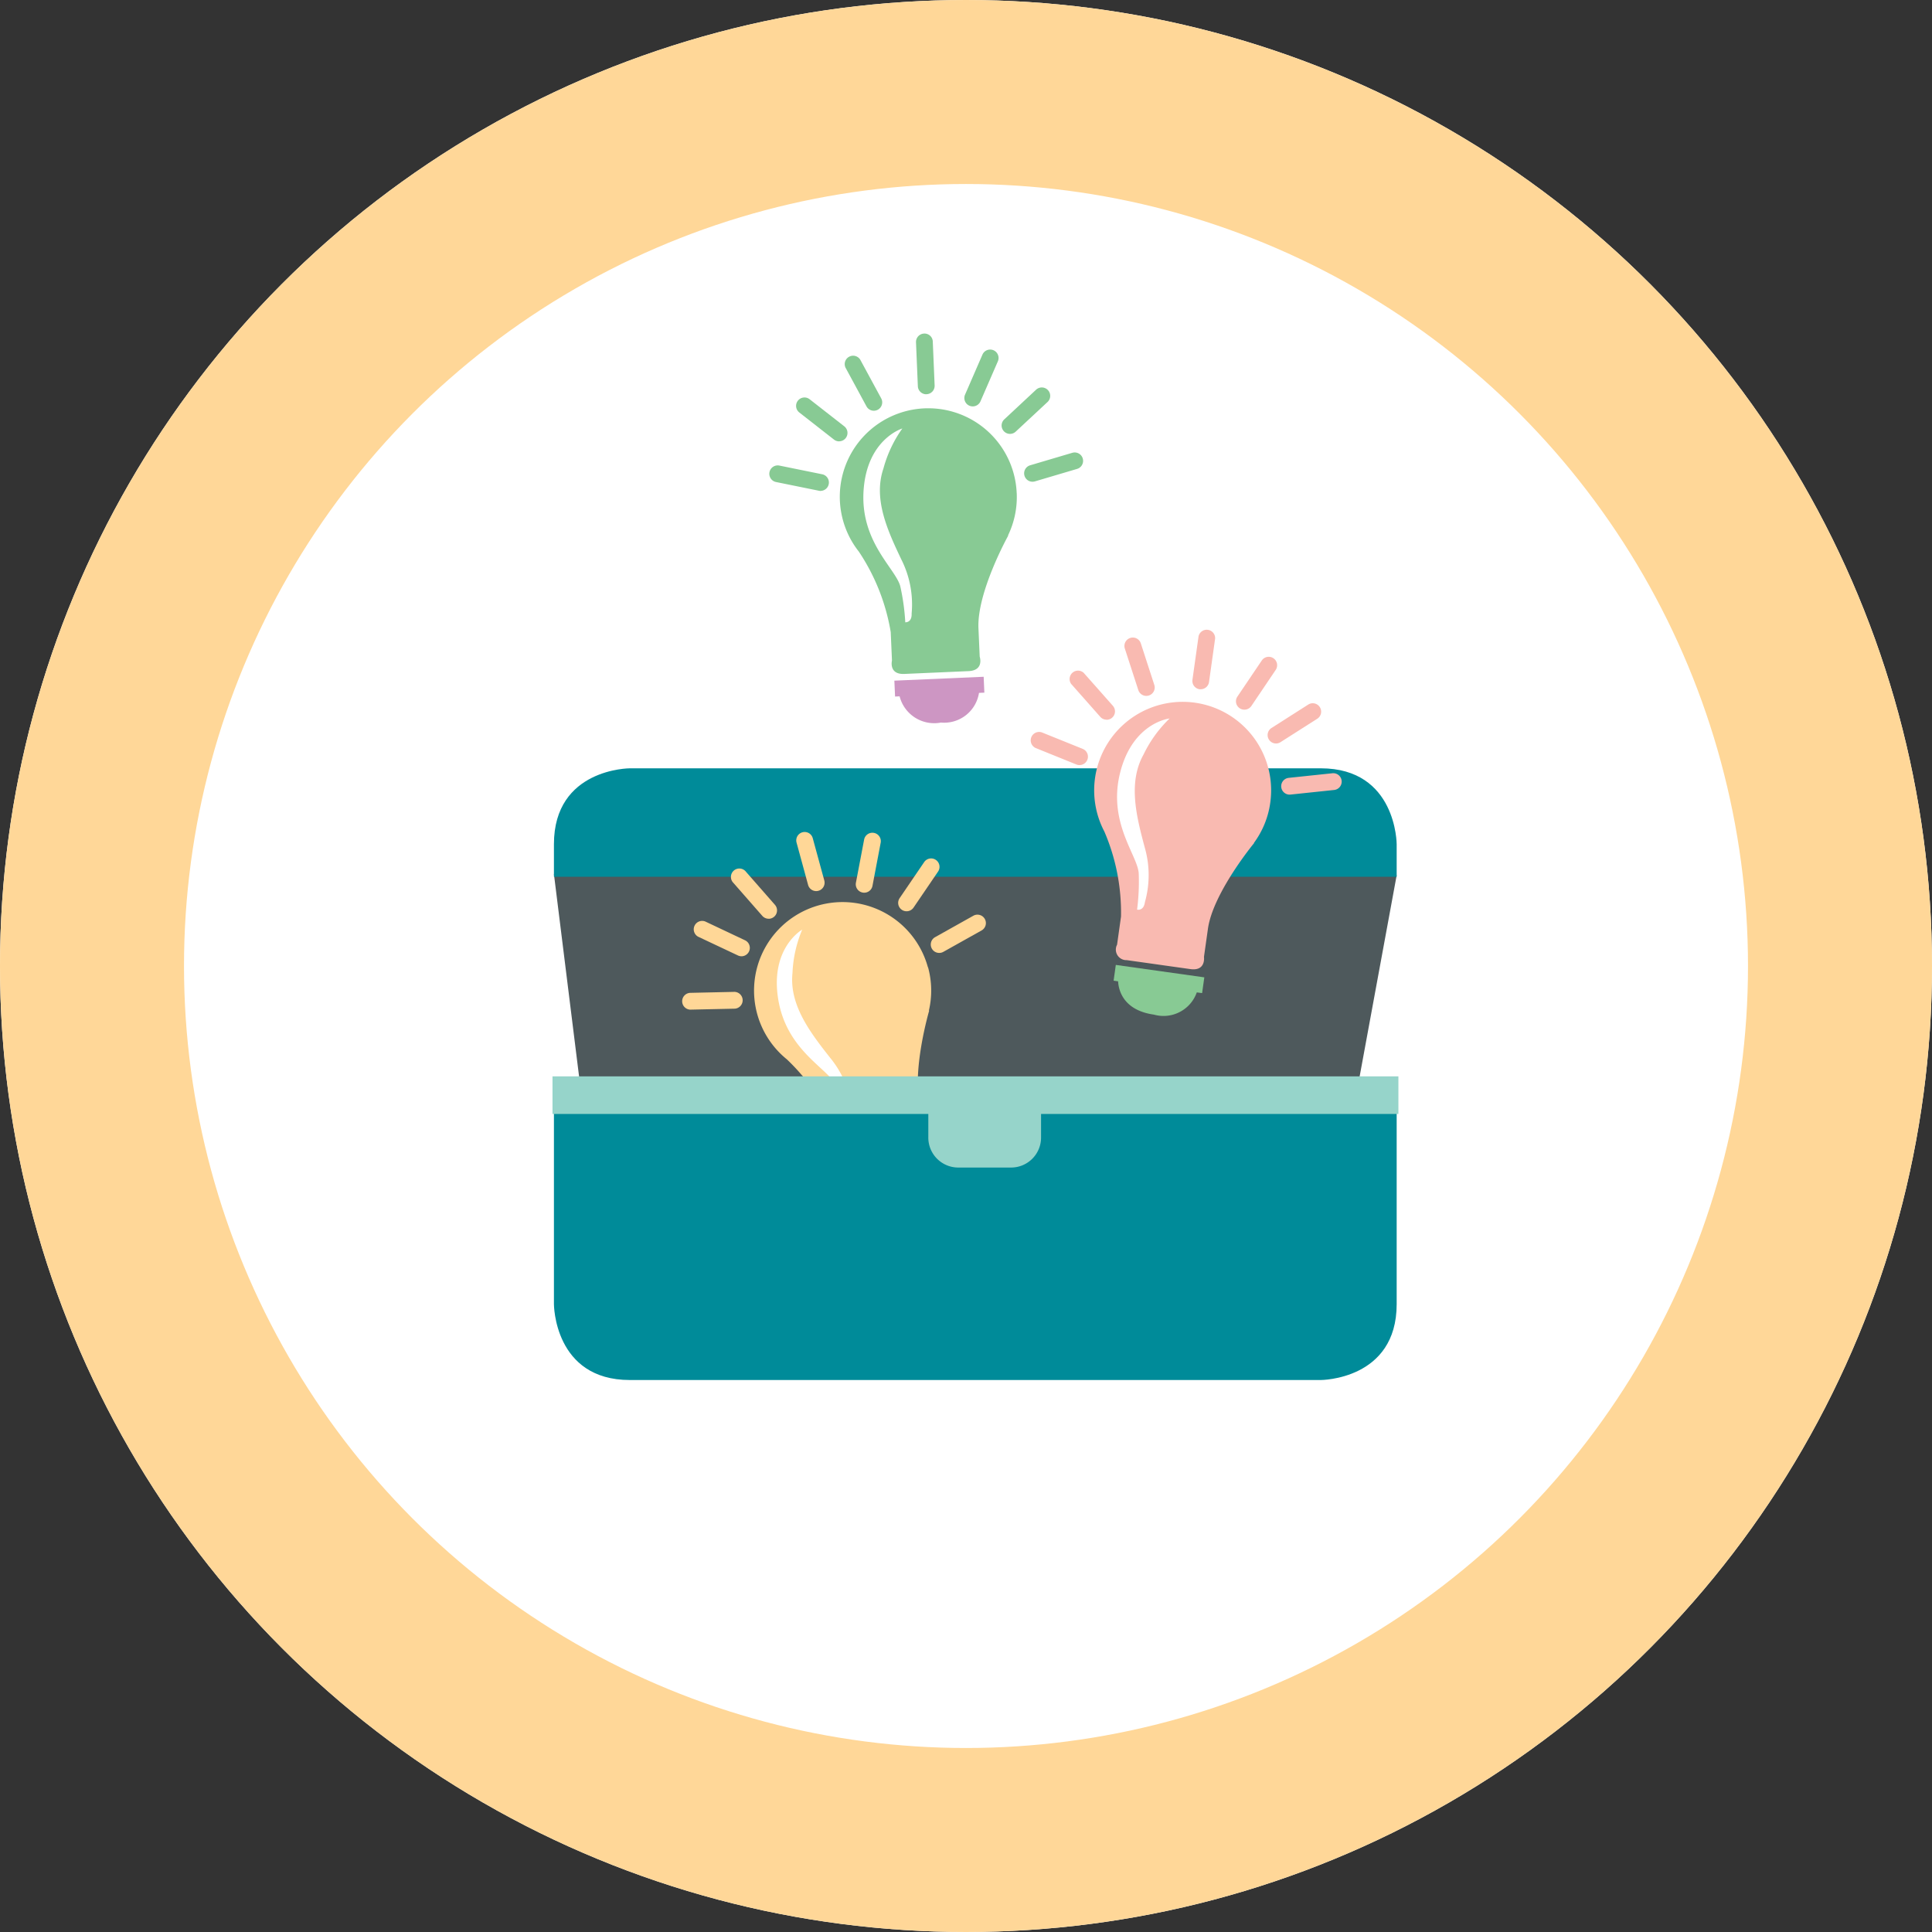 <?xml version="1.0" encoding="UTF-8"?> <svg xmlns="http://www.w3.org/2000/svg" id="Component_14_1" data-name="Component 14 – 1" width="105" height="105" viewBox="0 0 105 105"><rect x="0" y="0" width="105" height="105" fill="#333333" stroke="none"/><g id="Ellipse_40" data-name="Ellipse 40" fill="#fff" stroke="#ffd798" stroke-width="10"><circle cx="52.5" cy="52.5" r="52.5" stroke="none"></circle><circle cx="52.5" cy="52.5" r="47.5" fill="none"></circle></g><g id="training" transform="translate(14.254 13.184)"><path id="Path_133" data-name="Path 133" d="M25.539,61.295l1.493,12.013H69.14l2.2-11.95Z" transform="translate(-9.688 -26.972)" fill="#4e595c"></path><g id="Group_50" data-name="Group 50" transform="translate(15.851 28.572)"><path id="Path_134" data-name="Path 134" d="M71.34,56.978V55.21s0-4.125-4.125-4.125H29.663s-4.124,0-4.124,4.125v1.768h45.8Z" transform="translate(-25.539 -51.085)" fill="#008b99"></path><path id="Path_135" data-name="Path 135" d="M54.3,67.538a4.809,4.809,0,1,0-7.667,5,11.181,11.181,0,0,1,2.657,3.885L49.7,77.91a.572.572,0,0,0,.817.563c.4-.108.893-.243,1.3-.353l.77-.21,1.3-.354a.573.573,0,0,0,.419-.9L53.9,75.164c-.52-1.907.469-5.274.469-5.274l-.016,0a4.781,4.781,0,0,0-.045-2.353" transform="translate(-33.975 -56.722)" fill="#ffd797"></path><path id="Path_136" data-name="Path 136" d="M59.03,89.11l-.228-.834-4.686,1.279.228.833.239-.065a1.942,1.942,0,0,0,2.5.894,1.917,1.917,0,0,0,1.662-2.03Z" transform="translate(-38.019 -67.327)" fill="#cd96c3"></path><path id="Path_137" data-name="Path 137" d="M48.426,66.65s-1.751.982-1.308,3.764,2.664,3.753,3.1,4.645A12.009,12.009,0,0,1,50.9,76.89s.365-.05.231-.542a5.416,5.416,0,0,0-1.186-2.731c-1.062-1.35-2.233-2.86-2.048-4.614a6.8,6.8,0,0,1,.527-2.352" transform="translate(-34.932 -57.883)" fill="#fff"></path></g><path id="Path_138" data-name="Path 138" d="M50,60.44a.456.456,0,0,1-.44-.336l-.627-2.3a.456.456,0,1,1,.88-.24l.628,2.3a.456.456,0,0,1-.321.56A.465.465,0,0,1,50,60.44Z" transform="translate(-19.896 -25.195)" fill="#ffd797"></path><path id="Path_139" data-name="Path 139" d="M55.118,60.561a.4.4,0,0,1-.086-.008.457.457,0,0,1-.363-.533l.446-2.344a.457.457,0,0,1,.9.17l-.446,2.344A.456.456,0,0,1,55.118,60.561Z" transform="translate(-22.406 -25.229)" fill="#ffd797"></path><path id="Path_140" data-name="Path 140" d="M44.681,63.5a.456.456,0,0,1-.344-.155l-1.573-1.795a.457.457,0,1,1,.687-.6l1.573,1.795a.457.457,0,0,1-.342.758Z" transform="translate(-17.161 -26.753)" fill="#ffd797"></path><path id="Path_141" data-name="Path 141" d="M59.21,62.642a.456.456,0,0,1-.377-.713l1.343-1.972a.457.457,0,0,1,.755.514l-1.343,1.973A.457.457,0,0,1,59.21,62.642Z" transform="translate(-24.194 -26.301)" fill="#ffd797"></path><path id="Path_142" data-name="Path 142" d="M41.609,67.723a.444.444,0,0,1-.194-.044l-2.158-1.017a.457.457,0,0,1,.389-.826L41.8,66.854a.457.457,0,0,1-.195.87Z" transform="translate(-15.564 -28.936)" fill="#ffd797"></path><path id="Path_143" data-name="Path 143" d="M62.354,67.285a.457.457,0,0,1-.224-.855l2.082-1.166a.457.457,0,0,1,.446.8l-2.082,1.166A.448.448,0,0,1,62.354,67.285Z" transform="translate(-25.566 -28.68)" fill="#ffd797"></path><path id="Path_144" data-name="Path 144" d="M38.377,73.623a.456.456,0,0,1-.01-.913l2.385-.053h.01a.457.457,0,0,1,.01.913l-2.385.052Z" transform="translate(-15.095 -31.935)" fill="#ffd797"></path><g id="Group_51" data-name="Group 51" transform="translate(45.21 24.965)"><path id="Path_145" data-name="Path 145" d="M87.233,50.16a4.809,4.809,0,1,0-9.017,1.564,11.154,11.154,0,0,1,.906,4.619c-.274,1.957-.215,1.531-.215,1.531a.573.573,0,0,0,.528.84l1.333.187.79.112,1.333.187c.856.121.739-.663.739-.663s-.06.426.216-1.53,2.513-4.661,2.513-4.661l-.016,0a4.772,4.772,0,0,0,.889-2.18" transform="translate(-77.661 -44.681)" fill="#f9bab1"></path><path id="Path_146" data-name="Path 146" d="M84.349,71.587l.12-.856-4.81-.676-.12.857.245.035c.016.367.2,1.565,1.948,1.81a1.917,1.917,0,0,0,2.328-1.209Z" transform="translate(-78.481 -55.763)" fill="#88ca94"></path><path id="Path_147" data-name="Path 147" d="M82.726,46.277s-2,.211-2.687,2.943.966,4.5,1.011,5.489a11.94,11.94,0,0,1-.09,1.955s.355.1.426-.408a5.417,5.417,0,0,0-.012-2.976c-.443-1.661-.923-3.51-.06-5.049a6.807,6.807,0,0,1,1.412-1.953" transform="translate(-78.626 -45.378)" fill="#fff"></path></g><path id="Path_148" data-name="Path 148" d="M87.6,40.916a.4.4,0,0,1-.064,0,.455.455,0,0,1-.389-.515l.332-2.363a.456.456,0,0,1,.9.127l-.332,2.363A.456.456,0,0,1,87.6,40.916Z" transform="translate(-36.594 -16.641)" fill="#f9bab1"></path><path id="Path_149" data-name="Path 149" d="M91.8,43.186a.456.456,0,0,1-.377-.711L92.757,40.5a.457.457,0,0,1,.757.511l-1.334,1.978A.457.457,0,0,1,91.8,43.186Z" transform="translate(-38.427 -17.801)" fill="#f9bab1"></path><path id="Path_150" data-name="Path 150" d="M81.769,41.631a.457.457,0,0,1-.434-.315l-.737-2.27a.457.457,0,0,1,.869-.282l.737,2.27a.457.457,0,0,1-.293.575A.477.477,0,0,1,81.769,41.631Z" transform="translate(-33.724 -16.995)" fill="#f9bab1"></path><path id="Path_151" data-name="Path 151" d="M94.856,46.988a.457.457,0,0,1-.246-.842l2.012-1.283a.457.457,0,0,1,.491.77L95.1,46.916A.445.445,0,0,1,94.856,46.988Z" transform="translate(-39.761 -19.765)" fill="#f9bab1"></path><path id="Path_152" data-name="Path 152" d="M77.281,44.3a.456.456,0,0,1-.342-.154l-1.581-1.787a.457.457,0,0,1,.684-.6l1.581,1.787a.456.456,0,0,1-.342.759Z" transform="translate(-31.395 -18.371)" fill="#f9bab1"></path><path id="Path_153" data-name="Path 153" d="M96.157,52.722a.457.457,0,0,1-.047-.911l2.374-.25a.457.457,0,1,1,.095.909l-2.372.25Z" transform="translate(-40.329 -22.72)" fill="#f9bab1"></path><path id="Path_154" data-name="Path 154" d="M74.181,49.373a.46.46,0,0,1-.171-.033L71.8,48.446a.457.457,0,0,1,.342-.847l2.213.893a.457.457,0,0,1-.171.88Z" transform="translate(-29.766 -20.976)" fill="#f9bab1"></path><g id="Group_52" data-name="Group 52" transform="translate(31.388 9.014)"><path id="Path_155" data-name="Path 155" d="M62.735,20.963a4.809,4.809,0,1,0-8.58,3.18,11.178,11.178,0,0,1,1.734,4.376c.087,1.974.068,1.545.068,1.545s-.19.767.673.729l1.344-.059.8-.035,1.344-.059c.863-.038.607-.786.607-.786s.019.429-.068-1.544,1.621-5.041,1.621-5.041h-.016a4.79,4.79,0,0,0,.475-2.3" transform="translate(-53.122 -16.364)" fill="#88ca94"></path><path id="Path_156" data-name="Path 156" d="M63.278,43.117l-.038-.863-4.853.211.038.864.247-.011a1.941,1.941,0,0,0,2.245,1.425,1.917,1.917,0,0,0,2.069-1.613Z" transform="translate(-55.422 -27.671)" fill="#cd96c3"></path><path id="Path_157" data-name="Path 157" d="M57.512,18.3s-1.925.572-2.107,3.382,1.77,4.249,2,5.213a12.04,12.04,0,0,1,.267,1.938s.367.032.345-.479a5.414,5.414,0,0,0-.554-2.924c-.738-1.552-1.547-3.284-.979-4.953A6.794,6.794,0,0,1,57.512,18.3" transform="translate(-54.114 -17.211)" fill="#fff"></path></g><path id="Path_158" data-name="Path 158" d="M61.026,12.438A.456.456,0,0,1,60.57,12l-.1-2.384a.456.456,0,0,1,.436-.476.449.449,0,0,1,.476.435l.1,2.384a.456.456,0,0,1-.436.476Z" transform="translate(-24.941 -4.195)" fill="#88ca94"></path><path id="Path_159" data-name="Path 159" d="M65.593,13.762a.456.456,0,0,1-.418-.638l.951-2.188a.457.457,0,0,1,.838.364l-.951,2.188A.458.458,0,0,1,65.593,13.762Z" transform="translate(-26.981 -4.859)" fill="#88ca94"></path><path id="Path_160" data-name="Path 160" d="M55.167,14.251a.456.456,0,0,1-.4-.239l-1.138-2.1a.456.456,0,0,1,.8-.435l1.138,2.1a.457.457,0,0,1-.183.619A.468.468,0,0,1,55.167,14.251Z" transform="translate(-21.93 -5.112)" fill="#88ca94"></path><path id="Path_161" data-name="Path 161" d="M69.19,16.849a.456.456,0,0,1-.311-.79l1.745-1.627a.457.457,0,0,1,.622.668L69.5,16.726A.457.457,0,0,1,69.19,16.849Z" transform="translate(-28.552 -6.452)" fill="#88ca94"></path><path id="Path_162" data-name="Path 162" d="M51.24,17.692a.455.455,0,0,1-.281-.1l-1.88-1.469a.456.456,0,1,1,.562-.719l1.88,1.469a.456.456,0,0,1-.281.816Z" transform="translate(-19.892 -6.889)" fill="#88ca94"></path><path id="Path_163" data-name="Path 163" d="M71.37,22.2a.456.456,0,0,1-.13-.894l2.289-.678a.456.456,0,1,1,.259.875L71.5,22.18A.468.468,0,0,1,71.37,22.2Z" transform="translate(-29.505 -9.203)" fill="#88ca94"></path><path id="Path_164" data-name="Path 164" d="M49.115,23.247a.427.427,0,0,1-.092-.01l-2.338-.475a.456.456,0,1,1,.182-.894l2.338.475a.456.456,0,0,1-.09.9Z" transform="translate(-18.763 -9.749)" fill="#88ca94"></path><g id="Group_53" data-name="Group 53" transform="translate(15.772 45.315)"><path id="Path_165" data-name="Path 165" d="M25.539,84.156V94.649s0,4.124,4.124,4.124H67.215s4.125,0,4.125-4.124V84.156Z" transform="translate(-25.46 -82.271)" fill="#008b99"></path><path id="Path_166" data-name="Path 166" d="M71.373,82.852V80.809H25.4v2.043H45.825V84.1a1.628,1.628,0,0,0,1.663,1.663h2.8A1.629,1.629,0,0,0,51.952,84.1V82.852Z" transform="translate(-25.399 -80.809)" fill="#96d4ca"></path></g></g></svg> 